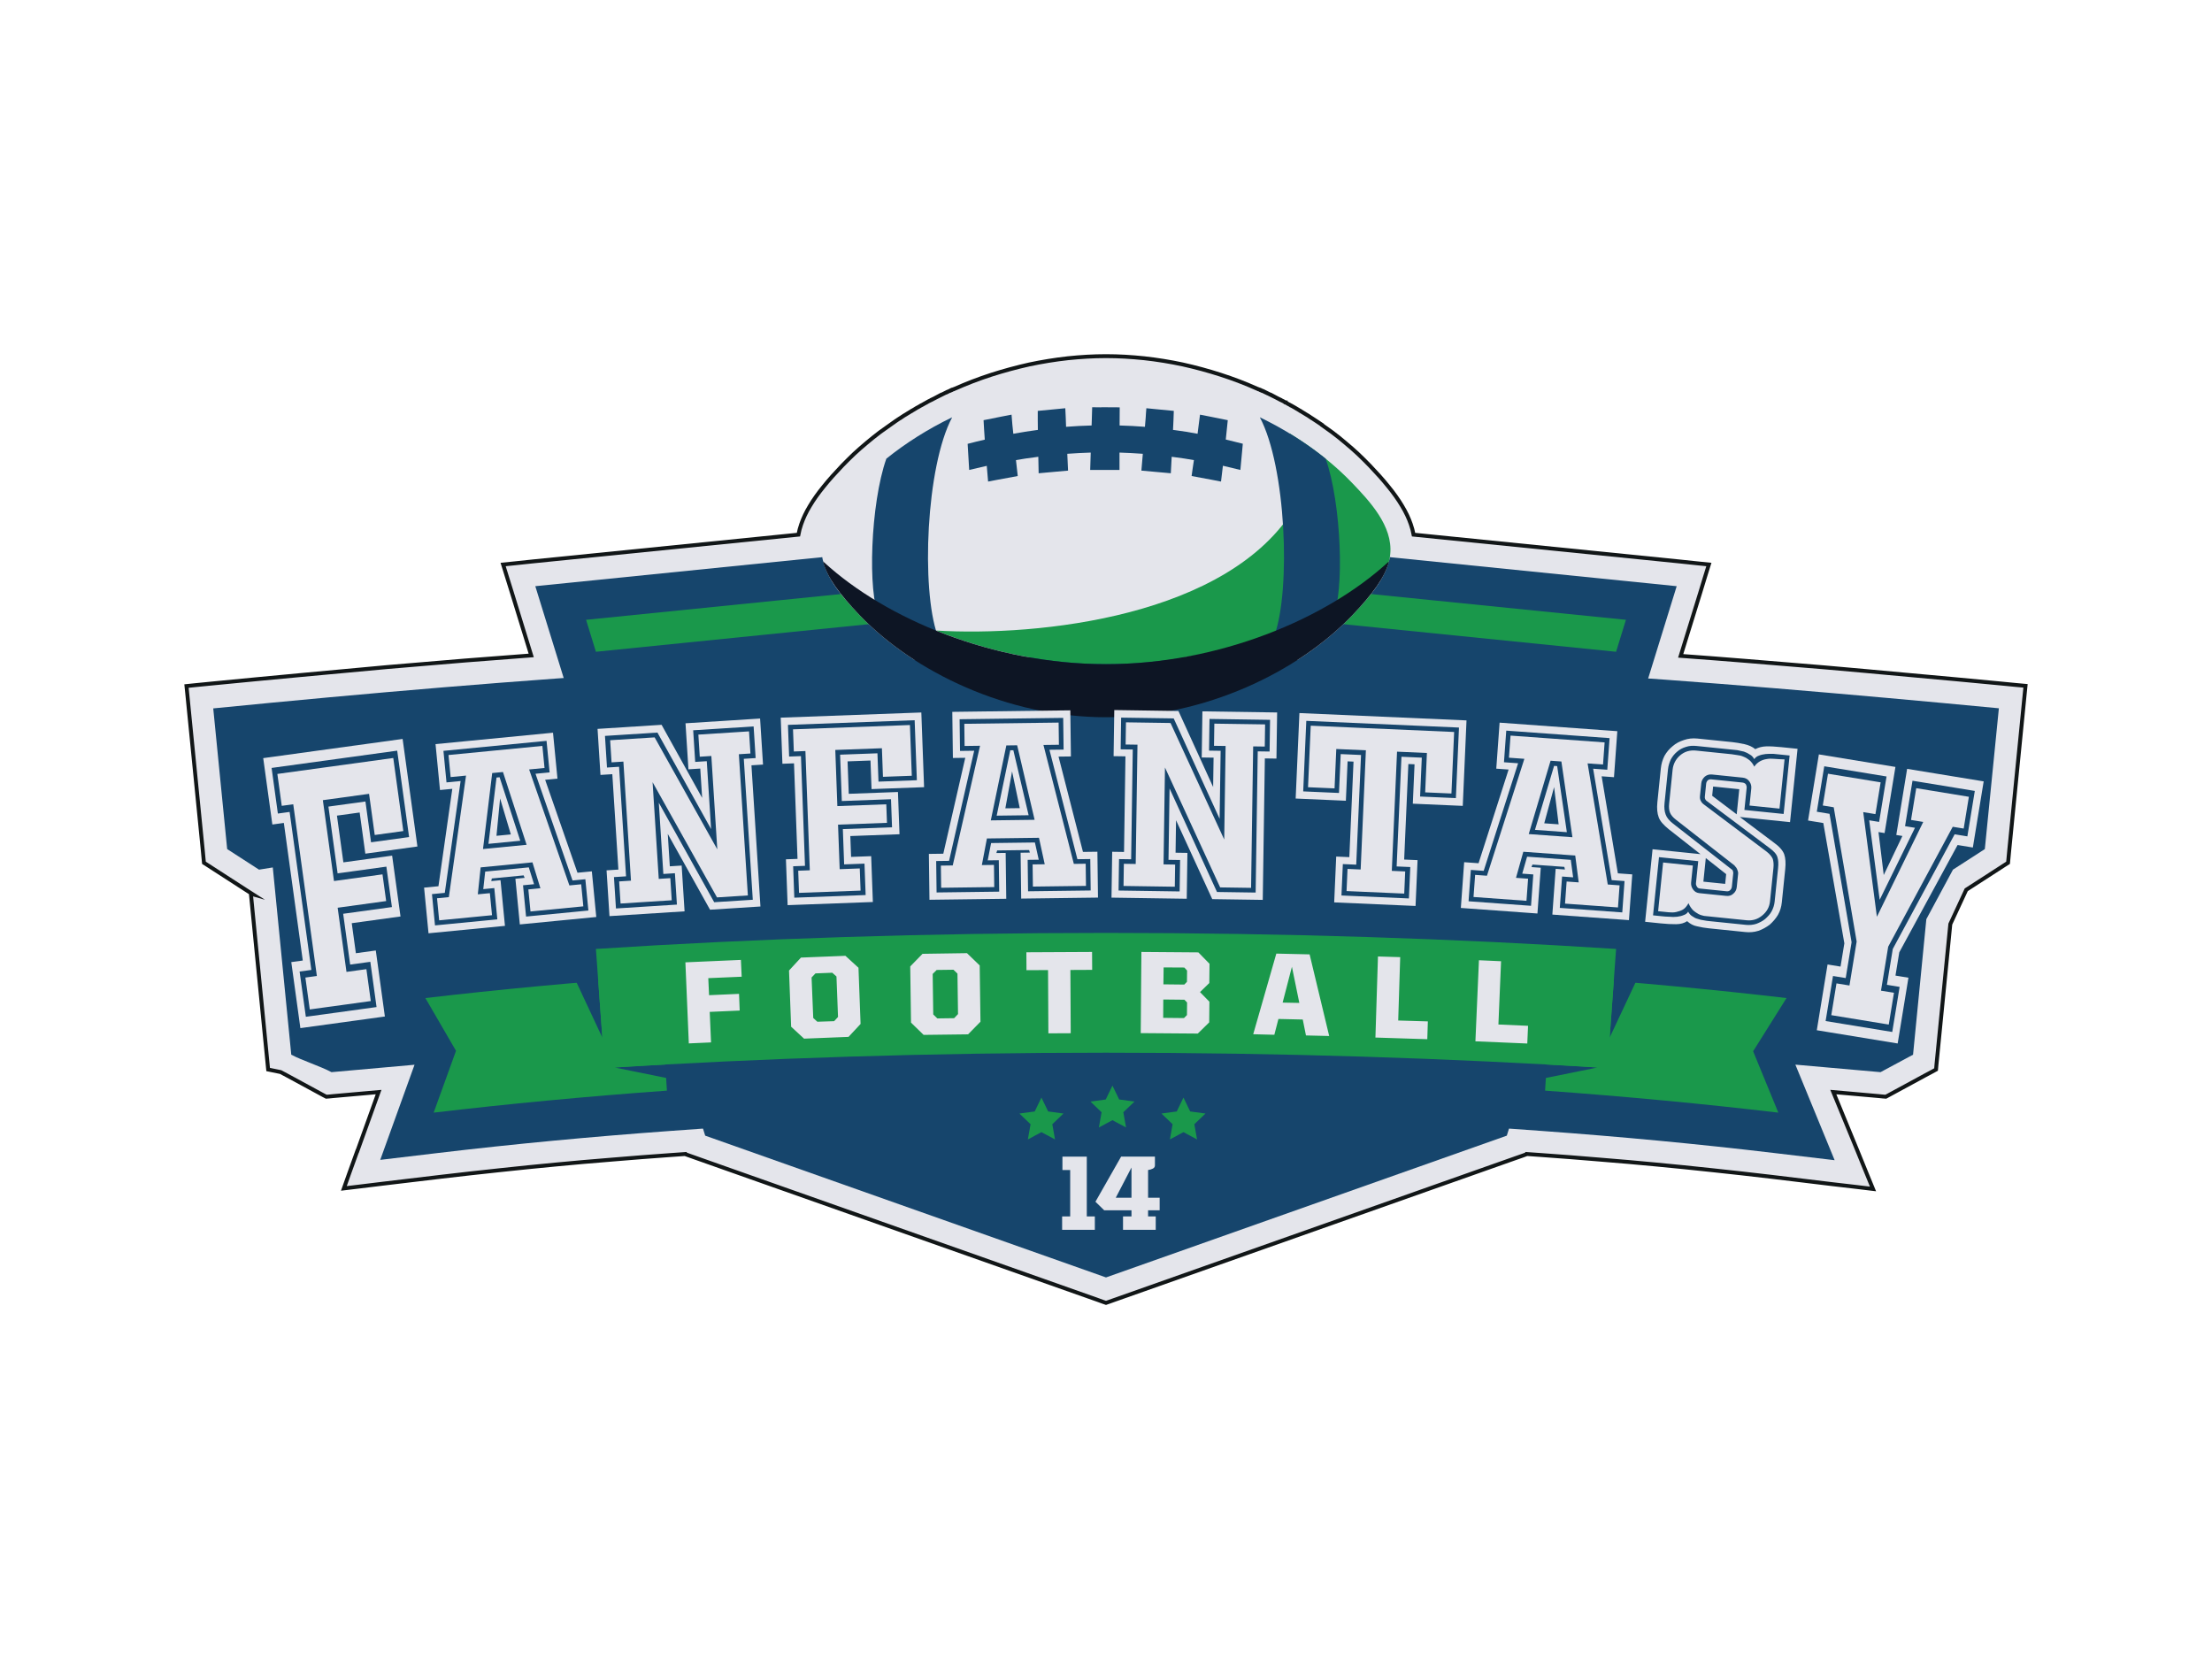 <svg xmlns="http://www.w3.org/2000/svg" xmlns:xlink="http://www.w3.org/1999/xlink" version="1.1" width="566.93" height="425.2" viewBox="0 0 566.93 425.2">
<defs>
<clipPath id="clip_0">
<path transform="matrix(1,0,0,-1,0,425.2)" d="M0 425.2H566.93V0H0Z"/>
</clipPath>
<path id="font_1_80" d="M.38 .351 .352 .494 .324 .351H.38M.251 .235 .23 .132H.277V.046H.071V.132H.117L.229 .595H.169V.681H.535V.595H.475L.587 .132H.633V.046H.427V.132H.474L.453 .235H.251M.437 .305 .373 .595H.331L.267 .305H.437M.437 .217 .451 .15H.408V.028H.651V.15H.601L.498 .576H.553V.699H.151V.576H.206L.103 .15H.053V.028H.296V.15H.253L.267 .217H.437M.29 .323 .346 .576H.358L.414 .323H.29M.29 .188 .287 .178H.323V0H.025V.178H.081L.171 .549H.123V.728H.581V.549H.533L.623 .178H.679V0H.381V.178H.417L.414 .188H.29Z"/>
<path id="font_1_13" d="M.667 .728V.549H.622V0H.426L.281 .304V.178H.327V0H.035V.178H.081V.549H.035V.728H.284L.423 .435V.549H.377V.728H.667M.621 .681V.595H.576V.046H.456L.235 .508V.132H.28V.046H.081V.132H.127V.595H.081V.681H.254L.469 .232V.595H.424V.681H.621M.405 .699V.576H.45V.312L.266 .699H.062V.576H.109V.15H.062V.028H.299V.15H.254V.427L.444 .028H.594V.576H.64V.699H.405Z"/>
<path id="font_1_5" d="M.26 .287H.451V.396H.26V.576H.405V.466H.554V.699H.062V.576H.108V.15H.062V.028H.339V.15H.26V.287M.242 .132H.32V.046H.081V.132H.126V.595H.081V.681H.535V.484H.423V.595H.242V.377H.432V.305H.242V.132M.377 .549H.288V.423H.479V.259H.288V.178H.366V0H.035V.178H.08V.549H.035V.728H.581V.438H.377V.549Z"/>
<path id="font_1_19" d="M.235 .549V.396H.04V.728H.689V.396H.495V.549H.471V.178H.523V0H.207V.178H.258V.549H.235M.189 .595V.442H.086V.681H.643V.442H.541V.595H.425V.132H.477V.046H.253V.132H.304V.595H.189M.286 .576V.15H.234V.028H.496V.15H.443V.576H.522V.425H.661V.699H.068V.425H.207V.576H.286Z"/>
<path id="font_1_18" d="M.441 .028C.455 .028 .468 .031 .48 .036 .492 .042 .503 .049 .512 .058 .521 .068 .529 .078 .534 .09 .539 .102 .542 .115 .542 .129V.259C.542 .277 .54 .291 .535 .302 .53 .314 .518 .324 .501 .334L.238 .492C.233 .496 .231 .501 .231 .507V.557C.231 .563 .233 .567 .236 .571 .239 .574 .244 .576 .249 .576H.37C.376 .576 .381 .574 .384 .571 .387 .567 .389 .562 .389 .557V.471H.542V.699H.508C.498 .699 .488 .699 .478 .699 .467 .698 .457 .697 .448 .695 .439 .693 .43 .69 .423 .686 .416 .683 .41 .677 .407 .671 .402 .678 .396 .684 .388 .687 .381 .691 .373 .694 .364 .696 .355 .697 .347 .698 .338 .699 .329 .699 .321 .699 .314 .699H.179C.164 .699 .151 .697 .138 .691 .126 .686 .115 .679 .106 .669 .097 .66 .09 .649 .085 .637 .081 .625 .078 .612 .078 .598V.466C.078 .448 .081 .434 .087 .422 .092 .411 .103 .4 .119 .39L.364 .236C.367 .235 .368 .233 .369 .23 .37 .228 .371 .225 .371 .222V.17C.371 .164 .369 .16 .366 .156 .363 .152 .358 .15 .353 .15H.248C.243 .15 .239 .152 .236 .156 .233 .16 .231 .164 .231 .169V.255H.078V.028H.111C.12 .028 .13 .028 .141 .029 .152 .029 .162 .03 .171 .032 .18 .034 .189 .037 .196 .041 .203 .044 .209 .049 .212 .056 .217 .049 .223 .043 .23 .04 .237 .036 .244 .033 .252 .032 .26 .03 .268 .029 .275 .029 .283 .028 .291 .028 .298 .028H.441M.295 .046C.289 .046 .282 .046 .275 .046 .268 .047 .26 .048 .253 .051 .246 .054 .238 .058 .23 .064 .223 .07 .216 .078 .21 .089 .205 .077 .199 .068 .191 .062 .184 .057 .175 .053 .166 .05 .157 .047 .147 .046 .137 .046 .128 .046 .119 .046 .111 .046H.096V.236H.212V.17C.212 .161 .215 .152 .222 .144 .229 .136 .237 .132 .248 .132H.353C.363 .132 .372 .135 .379 .143 .386 .15 .39 .159 .39 .17V.222C.39 .227 .388 .233 .385 .238 .382 .244 .378 .248 .373 .252H.374L.129 .406C.116 .414 .108 .422 .103 .431 .098 .44 .096 .452 .096 .466V.598C.096 .62 .104 .64 .119 .656 .135 .673 .155 .681 .179 .681H.318C.324 .681 .331 .68 .339 .68 .348 .68 .356 .679 .365 .676 .373 .674 .381 .67 .389 .665 .397 .659 .404 .652 .41 .642 .415 .652 .422 .659 .43 .665 .437 .67 .446 .674 .454 .676 .464 .679 .473 .68 .482 .68 .492 .68 .501 .681 .509 .681L.524 .682V.49H.407V.557C.407 .566 .404 .575 .397 .583 .39 .591 .381 .595 .37 .595H.249C.239 .595 .23 .591 .223 .584 .216 .576 .212 .567 .212 .557V.507C.212 .499 .214 .493 .217 .489 .22 .484 .224 .48 .229 .477L.491 .319C.504 .311 .513 .302 .518 .293 .522 .283 .524 .272 .524 .259V.129C.524 .106 .516 .087 .499 .07 .483 .054 .464 .046 .441 .046H.295M.298 0C.283 0 .268 .001 .253 .003 .238 .004 .224 .01 .212 .019 .201 .01 .188 .005 .171 .003 .154 .001 .134 0 .111 0H.05V.283H.237L.104 .367C.083 .381 .068 .394 .061 .409 .054 .423 .05 .442 .05 .466V.598C.05 .616 .053 .632 .059 .648 .066 .664 .075 .677 .087 .689 .098 .701 .112 .71 .128 .717 .143 .724 .16 .728 .179 .728H.316C.329 .728 .345 .727 .363 .725 .38 .723 .395 .718 .407 .71 .419 .718 .433 .723 .448 .725 .463 .727 .483 .728 .508 .728H.57V.442H.374L.515 .357C.538 .344 .553 .33 .56 .316 .567 .301 .57 .282 .57 .259V.129C.57 .112 .567 .095 .56 .079 .553 .064 .543 .05 .532 .038 .52 .027 .506 .017 .491 .01 .475 .003 .458 0 .441 0H.298M.259 .513 .361 .451V.549H.259V.513M.259 .178H.344V.216L.259 .27V.178Z"/>
<clipPath id="clip_2">
<path transform="matrix(1,0,0,-1,0,425.2)" d="M0 425.2H566.93V0H0Z"/>
</clipPath>
<path id="font_1_24" d="M.48 .028V.15H.43V.247L.595 .576H.645V.699H.4V.576H.439L.349 .371 .259 .576H.298V.699H.053V.576H.103L.268 .247V.15H.218V.028H.48M.19 0V.178H.241V.241L.085 .549H.025V.728H.326V.549H.302L.349 .438 .396 .549H.372V.728H.673V.549H.613L.457 .241V.178H.508V0H.19M.236 .046V.132H.287V.251L.115 .595H.072V.681H.279V.595H.231L.349 .325 .467 .595H.419V.681H.626V.595H.583L.411 .251V.132H.462V.046H.236Z"/>
<path id="font_3_55" d="M.115 .133V.594H.038V.727H.28V.133H.36V0H.035V.133H.115Z"/>
<path id="font_3_52" d="M.516 .319H.631V.194H.516V.133H.592V0H.267V.133H.351V.194H.08L-.007 .279 .248 .727H.584V.64C.584 .626 .577 .615 .563 .608 .549 .601 .533 .596 .516 .594V.319M.351 .319V.619L.195 .319 .351 .319Z"/>
</defs>
<g id="layer_1" data-name="—ÎÓÈ_1">
<g clip-path="url(#clip_0)">
<path transform="matrix(1,0,0,-1,518.514,182.043)" d="M0 0-3.571-36.085-3.741-37.899-3.855-39.089-4.875-39.742-6.406-40.734-14.57-46.006-18.652-54.798-21.997-88.752-22.195-90.737-22.309-92.069-23.499-92.721-25.257-93.657-33.563-98.164-34.554-98.703-35.178-99.042-35.943-98.986-37.077-98.873-48.643-97.852-42.491-112.819-40.082-118.744-38.466-122.683-42.689-122.173-49.039-121.436-64.545-119.565C-69.761-118.942-74.749-118.403-79.483-117.893-84.558-117.354-89.404-116.844-94.054-116.418-98.447-115.994-103.322-115.569-108.652-115.143-113.726-114.718-118.715-114.322-123.619-113.981L-127.247-113.726-127.275-113.783-128.437-114.208-130.224-114.832-232.951-151.143-234.227-151.597-235.049-151.88-235.871-151.597-237.118-151.143-339.874-114.832-341.631-114.208-342.822-113.783-342.85-113.726-346.479-113.981C-351.383-114.322-356.372-114.718-361.446-115.143-366.775-115.569-371.65-115.994-376.044-116.418-380.693-116.844-385.54-117.354-390.614-117.893-395.348-118.403-400.337-118.942-405.553-119.565L-420.321-121.323-426.359-122.06-430.384-122.542-429.023-118.715-426.954-112.989H-426.926L-421.483-97.852-433.021-98.873-434.154-98.986-434.891-99.042-435.543-98.703-436.535-98.164-444.841-93.657-446.598-92.721-449.789-92.069-454.211-47.027-453.713-47.168-455.527-46.006-463.691-40.734-465.222-39.742-466.242-39.089-466.356-37.899-466.526-36.085-470.098-.028-470.466 3.713-470.721 6.208-468.227 6.463-464.485 6.832C-456.832 7.568-449.121 8.334-441.326 9.042-432.907 9.836-425.48 10.517-419.215 11.083-412.752 11.622-406.12 12.189-399.288 12.756-393.76 13.181-388.12 13.635-382.365 14.06L-387.297 30.076-388.658 34.441-389.565 37.36-386.504 37.672-381.94 38.154-313.88 45.014C-313.71 45.921-313.483 46.8-313.171 47.679-312.633 49.238-311.896 50.797-310.932 52.384-309.968 54-308.806 55.644-307.389 57.373-306.028 59.074-304.441 60.832-302.655 62.702-301.663 63.723-300.671 64.715-299.622 65.707-298.573 66.671-297.496 67.635-296.39 68.542-295.37 69.42-294.208 70.328-292.989 71.263-291.883 72.057-290.75 72.879-289.559 73.701L-289.502 73.729-289.275 73.899-288.992 74.098-288.964 74.126-288.737 74.268-288.454 74.466-287.801 74.891H-287.773L-287.461 75.09-287.405 75.146-287.376 75.175-287.178 75.288-286.895 75.487-286.271 75.855-285.959 76.054-285.874 76.11-285.817 76.139-285.534 76.309-284.938 76.677H-284.91L-284.854 76.706-284.825 76.762-284.542 76.904-284.258 77.074-283.833 77.329-283.805 77.357-283.521 77.527-283.039 77.783-282.472 78.123H-282.444L-282.387 78.151-282.359 78.18-282.019 78.35-281.735 78.52-281.168 78.832-281.083 78.86-281.055 78.888-281.027 78.917-280.715 79.086-280.459 79.229-279.694 79.597V79.625L-279.042 79.937-277.823 80.589V80.561L-275.839 81.553-275.811 81.524-275.074 81.893V81.865H-275.045L-274.932 81.921-274.592 82.063-274.563 82.091-274.139 82.29H-274.082L-274.053 82.318-273.883 82.375C-270.822 83.735-267.675 84.954-264.416 86.003-261.241 87.023-257.981 87.902-254.693 88.639-251.461 89.32-248.173 89.858-244.828 90.227-241.568 90.567-238.309 90.765-235.049 90.765-231.789 90.765-228.529 90.567-225.27 90.227-221.896 89.858-218.607 89.32-215.404 88.639-212.088 87.902-208.856 87.023-205.682 86.003-202.422 84.954-199.247 83.735-196.214 82.375L-196.044 82.318-196.016 82.29H-195.959L-195.534 82.091-195.506 82.063-195.165 81.921-195.052 81.865H-195.023V81.893L-194.258 81.524V81.553L-192.273 80.561V80.589L-191.055 79.937-190.403 79.625V79.597L-189.638 79.229-189.383 79.086-189.07 78.917-189.042 78.888H-189.014V78.86L-188.929 78.832H-188.9L-188.334 78.491-188.05 78.35-187.71 78.151-187.682 78.123H-187.653-187.625L-187.029 77.783-186.576 77.527-186.293 77.357-186.265 77.329-185.811 77.074-185.556 76.904-185.272 76.762-185.244 76.706-185.187 76.677H-185.159L-184.563 76.309-184.28 76.139-184.224 76.11-184.139 76.054-183.827 75.855-183.203 75.487-182.92 75.288-182.721 75.175-182.692 75.146-182.636 75.09-182.324 74.891H-182.296L-181.7 74.495-181.049 74.069-180.794 73.899-179.688 73.162V73.105C-178.81 72.482-177.931 71.858-177.108 71.263-175.861 70.328-174.728 69.42-173.707 68.542-172.602 67.635-171.524 66.671-170.476 65.707-169.427 64.715-168.435 63.723-167.442 62.702-165.656 60.832-164.069 59.074-162.709 57.373-161.291 55.644-160.129 54-159.165 52.384-158.201 50.797-157.465 49.238-156.926 47.679-156.614 46.8-156.388 45.921-156.217 45.014L-88.157 38.154-83.565 37.672-80.532 37.36-81.439 34.441-82.771 30.076-87.761 13.946C-82.006 13.521-76.365 13.096-70.866 12.643-64.091 12.104-57.458 11.537-50.91 10.999-44.815 10.46-37.389 9.808-28.885 9.014-21.175 8.334-13.408 7.597-5.641 6.86L-1.871 6.491 .624 6.265 .368 3.742Z" fill="#e4e5eb"/>
<path transform="matrix(1,0,0,-1,518.514,182.043)" stroke-width="1" stroke-linecap="butt" stroke-miterlimit="10" stroke-linejoin="miter" fill="none" stroke="#111617" d="M0 0-3.571-36.085-3.741-37.899-3.855-39.089-4.875-39.742-6.406-40.734-14.57-46.006-18.652-54.798-21.997-88.752-22.195-90.737-22.309-92.069-23.499-92.721-25.257-93.657-33.563-98.164-34.554-98.703-35.178-99.042-35.943-98.986-37.077-98.873-48.643-97.852-42.491-112.819-40.082-118.744-38.466-122.683-42.689-122.173-49.039-121.436-64.545-119.565C-69.761-118.942-74.749-118.403-79.483-117.893-84.558-117.354-89.404-116.844-94.054-116.418-98.447-115.994-103.322-115.569-108.652-115.143-113.726-114.718-118.715-114.322-123.619-113.981L-127.247-113.726-127.275-113.783-128.437-114.208-130.224-114.832-232.951-151.143-234.227-151.597-235.049-151.88-235.871-151.597-237.118-151.143-339.874-114.832-341.631-114.208-342.822-113.783-342.85-113.726-346.479-113.981C-351.383-114.322-356.372-114.718-361.446-115.143-366.775-115.569-371.65-115.994-376.044-116.418-380.693-116.844-385.54-117.354-390.614-117.893-395.348-118.403-400.337-118.942-405.553-119.565L-420.321-121.323-426.359-122.06-430.384-122.542-429.023-118.715-426.954-112.989H-426.926L-421.483-97.852-433.021-98.873-434.154-98.986-434.891-99.042-435.543-98.703-436.535-98.164-444.841-93.657-446.598-92.721-449.789-92.069-454.211-47.027-453.713-47.168-455.527-46.006-463.691-40.734-465.222-39.742-466.242-39.089-466.356-37.899-466.526-36.085-470.098-.028-470.466 3.713-470.721 6.208-468.227 6.463-464.485 6.832C-456.832 7.568-449.121 8.334-441.326 9.042-432.907 9.836-425.48 10.517-419.215 11.083-412.752 11.622-406.12 12.189-399.288 12.756-393.76 13.181-388.12 13.635-382.365 14.06L-387.297 30.076-388.658 34.441-389.565 37.36-386.504 37.672-381.94 38.154-313.88 45.014C-313.71 45.921-313.483 46.8-313.171 47.679-312.633 49.238-311.896 50.797-310.932 52.384-309.968 54-308.806 55.644-307.389 57.373-306.028 59.074-304.441 60.832-302.655 62.702-301.663 63.723-300.671 64.715-299.622 65.707-298.573 66.671-297.496 67.635-296.39 68.542-295.37 69.42-294.208 70.328-292.989 71.263-291.883 72.057-290.75 72.879-289.559 73.701L-289.502 73.729-289.275 73.899-288.992 74.098-288.964 74.126-288.737 74.268-288.454 74.466-287.801 74.891H-287.773L-287.461 75.09-287.405 75.146-287.376 75.175-287.178 75.288-286.895 75.487-286.271 75.855-285.959 76.054-285.874 76.11-285.817 76.139-285.534 76.309-284.938 76.677H-284.91L-284.854 76.706-284.825 76.762-284.542 76.904-284.258 77.074-283.833 77.329-283.805 77.357-283.521 77.527-283.039 77.783-282.472 78.123H-282.444L-282.387 78.151-282.359 78.18-282.019 78.35-281.735 78.52-281.168 78.832-281.083 78.86-281.055 78.888-281.027 78.917-280.715 79.086-280.459 79.229-279.694 79.597V79.625L-279.042 79.937-277.823 80.589V80.561L-275.839 81.553-275.811 81.524-275.074 81.893V81.865H-275.045L-274.932 81.921-274.592 82.063-274.563 82.091-274.139 82.29H-274.082L-274.053 82.318-273.883 82.375C-270.822 83.735-267.675 84.954-264.416 86.003-261.241 87.023-257.981 87.902-254.693 88.639-251.461 89.32-248.173 89.858-244.828 90.227-241.568 90.567-238.309 90.765-235.049 90.765-231.789 90.765-228.529 90.567-225.27 90.227-221.896 89.858-218.607 89.32-215.404 88.639-212.088 87.902-208.856 87.023-205.682 86.003-202.422 84.954-199.247 83.735-196.214 82.375L-196.044 82.318-196.016 82.29H-195.959L-195.534 82.091-195.506 82.063-195.165 81.921-195.052 81.865H-195.023V81.893L-194.258 81.524V81.553L-192.273 80.561V80.589L-191.055 79.937-190.403 79.625V79.597L-189.638 79.229-189.383 79.086-189.07 78.917-189.042 78.888H-189.014V78.86L-188.929 78.832H-188.9L-188.334 78.491-188.05 78.35-187.71 78.151-187.682 78.123H-187.653-187.625L-187.029 77.783-186.576 77.527-186.293 77.357-186.265 77.329-185.811 77.074-185.556 76.904-185.272 76.762-185.244 76.706-185.187 76.677H-185.159L-184.563 76.309-184.28 76.139-184.224 76.11-184.139 76.054-183.827 75.855-183.203 75.487-182.92 75.288-182.721 75.175-182.692 75.146-182.636 75.09-182.324 74.891H-182.296L-181.7 74.495-181.049 74.069-180.794 73.899-179.688 73.162V73.105C-178.81 72.482-177.931 71.858-177.108 71.263-175.861 70.328-174.728 69.42-173.707 68.542-172.602 67.635-171.524 66.671-170.476 65.707-169.427 64.715-168.435 63.723-167.442 62.702-165.656 60.832-164.069 59.074-162.709 57.373-161.291 55.644-160.129 54-159.165 52.384-158.201 50.797-157.465 49.238-156.926 47.679-156.614 46.8-156.388 45.921-156.217 45.014L-88.157 38.154-83.565 37.672-80.532 37.36-81.439 34.441-82.771 30.076-87.761 13.946C-82.006 13.521-76.365 13.096-70.866 12.643-64.091 12.104-57.458 11.537-50.91 10.999-44.815 10.46-37.389 9.808-28.885 9.014-21.175 8.334-13.408 7.597-5.641 6.86L-1.871 6.491 .624 6.265 .368 3.742 0 0Z"/>
<path transform="matrix(1,0,0,-1,137.197,150.238)" d="M0 0 43.54-140.826 146.268-177.166 248.995-140.826 292.535 0 146.268 14.797Z" fill="#16456c" fill-rule="evenodd"/>
<path transform="matrix(1,0,0,-1,150.208,158.855)" d="M0 0 2.522-8.192 133.115 5.017H133.256 133.398L263.991-8.192 266.513 0 133.256 13.464Z" fill="#1a984b"/>
<path transform="matrix(1,0,0,-1,210.586,140.742)" d="M0 0V.028ZM145.786 0Z" fill="#1a0001" fill-rule="evenodd"/>
<path transform="matrix(1,0,0,-1,220.394,157.75)" d="M0 0C13.805-14.428 37.786-26.079 63.071-26.079 88.356-26.079 112.337-14.428 126.142 0 130.309 4.394 136.12 10.658 135.978 16.979 135.978 23.584 130.394 29.509 126.142 33.987 112.337 48.444 88.356 60.094 63.071 60.094 37.786 60.094 13.805 48.444 0 33.987-6.661 27.014-9.95 22.025-9.836 17.008-9.836 10.403-4.252 4.507 0 0" fill="#e4e5eb" fill-rule="evenodd"/>
<path transform="matrix(1,0,0,-1,210.586,140.742)" d="M0 0V-.057ZM145.786-.028V0Z" fill="#1a0001" fill-rule="evenodd"/>
<path transform="matrix(1,0,0,-1,512.306,181.532)" d="M0 0-3.6-36.085C-6.321-37.843-9.042-39.6-11.764-41.357L-18.591-54.049-21.996-88.781C-24.774-90.255-27.553-91.758-30.33-93.26L-52.157-91.332-42.095-115.823-57.6-113.981C-77.357-111.628-97.114-109.786-116.957-108.34L-126.057-107.688-125.659-101.169C-194.088-97.738-263.65-97.738-332.022-101.169L-331.625-107.688-340.724-108.34C-360.567-109.786-380.324-111.628-400.082-113.981L-414.85-115.738-406.062-91.36-427.351-93.26C-430.129-91.758-434.907-90.255-437.656-88.781L-442.39-40.791-445.918-41.357C-448.639-39.6-451.36-37.843-454.082-36.085L-457.653-.028C-378.17 7.852-301.833 13.323-225.496 13.153-151.313 12.982-77.103 7.342 0 0" fill="#16456c" fill-rule="evenodd"/>
<path transform="matrix(1,0,0,-1,317.906,120.446)" d="M0 0C-1.503 .369-2.977 .737-4.479 1.077-4.649-.283-4.791-1.616-4.961-2.976-5.783-2.806-6.634-2.665-7.455-2.495-9.156-2.183-10.829-1.871-12.501-1.559-12.303-.198-12.133 1.162-11.906 2.523-13.521 2.807-15.138 3.062-16.753 3.26-17.036 3.317-17.32 3.345-17.604 3.374-17.688 1.956-17.773 .567-17.83-.85-18.652-.793-19.503-.708-20.325-.624-21.997-.482-23.67-.34-25.37-.17-25.257 1.276-25.115 2.693-25.002 4.139-26.986 4.28-28.971 4.394-30.983 4.451V0H-33.449-38.495C-38.466 1.474-38.41 2.977-38.353 4.451-40.366 4.394-42.378 4.28-44.363 4.139-44.306 2.693-44.221 1.276-44.164-.17-45.836-.34-47.538-.482-49.21-.624-50.06-.708-50.882-.793-51.704-.85-51.732 .567-51.761 1.956-51.789 3.374-52.073 3.345-52.328 3.317-52.611 3.26-54.255 3.062-55.899 2.807-57.515 2.523-57.345 1.162-57.204-.198-57.062-1.559-58.763-1.871-60.435-2.183-62.136-2.495-62.986-2.665-63.808-2.806-64.659-2.976-64.772-1.616-64.885-.283-64.999 1.049-66.501 .709-68.003 .369-69.506 0-69.563 1.105-69.647 2.239-69.704 3.345-69.761 4.451-69.846 5.584-69.903 6.69-68.429 7.087-66.983 7.427-65.509 7.767-65.565 8.618-65.623 9.439-65.679 10.262-65.736 11.083-65.792 11.934-65.821 12.756-64.205 13.068-62.618 13.38-61.002 13.72-60.236 13.861-59.443 14.032-58.649 14.173-58.592 13.351-58.536 12.529-58.451 11.736-58.366 10.914-58.281 10.091-58.195 9.27-56.268 9.638-54.284 9.95-52.328 10.205-52.186 10.233-52.044 10.233-51.903 10.262-51.903 11.083-51.931 11.877-51.931 12.699V15.137C-50.344 15.279-48.756 15.42-47.197 15.591-46.403 15.647-45.638 15.732-44.873 15.817-44.844 15.024-44.788 14.23-44.759 13.437-44.731 12.643-44.703 11.849-44.674 11.055-42.492 11.225-40.309 11.339-38.126 11.396-38.07 12.955-38.041 14.514-37.984 16.073-37.219 16.044-36.426 16.044-35.66 16.044V16.073C-34.073 16.044-32.514 16.044-30.927 16.044-30.955 14.514-30.955 12.955-30.955 11.396-28.771 11.339-26.617 11.225-24.463 11.055-24.406 11.849-24.321 12.643-24.265 13.437-24.236 14.23-24.151 15.024-24.095 15.817-23.329 15.732-22.564 15.647-21.799 15.591-20.211 15.42-18.624 15.279-17.064 15.137-17.093 14.315-17.121 13.521-17.15 12.699-17.179 11.877-17.235 11.083-17.264 10.262-17.121 10.262-16.951 10.233-16.781 10.205-14.854 9.95-12.898 9.638-10.971 9.27-10.886 10.091-10.771 10.914-10.658 11.736-10.573 12.558-10.46 13.351-10.347 14.173-9.581 14.032-8.816 13.861-8.022 13.72-6.435 13.38-4.848 13.068-3.231 12.756-3.316 11.934-3.402 11.112-3.487 10.262-3.572 9.439-3.657 8.618-3.742 7.795-2.296 7.455-.822 7.087 .623 6.718 .51 5.584 .425 4.479 .312 3.345 .198 2.239 .085 1.134 0 0" fill="#16456c"/>
<path transform="matrix(1,0,0,-1,346.536,123.762)" d="M0 0C-4.394 4.592-9.809 8.901-15.987 12.671-17.519 11.055-17.688 6.095-14.514-6.009-31.38-34.356-80.504-39.43-106.64-37.842-93.572-43.143-78.52-46.46-63.071-46.46-39.062-46.46-11.282-38.693 7.427-22.932 8.078-22.365 8.617-21.798 9.014-21.175 9.524-20.381 9.694-19.162 9.779-18.255 10.488-10.999 4.422-4.621 0 0" fill="#1a984b" fill-rule="evenodd"/>
<path transform="matrix(1,0,0,-1,341.575,158.062)" d="M0 0C-4.733-1.757-9.723-3.345-14.91-4.706-10.715 7.059-11.962 38.495-18.681 51.109-12.444 48.104-6.746 44.476-1.814 40.507 2.268 28.999 3.033 5.868 0 0" fill="#16456c"/>
<path transform="matrix(1,0,0,-1,225.355,158.062)" d="M0 0C4.734-1.757 9.723-3.345 14.911-4.706 10.715 7.059 11.962 38.495 18.681 51.109 12.444 48.104 6.747 44.476 1.814 40.507-2.268 28.999-3.033 5.868 0 0" fill="#16456c"/>
<path transform="matrix(1,0,0,-1,220.394,157.75)" d="M0 0C13.805-14.428 37.786-26.079 63.071-26.079 88.356-26.079 112.337-14.428 126.142 0 131.443 5.556 134.589 9.836 135.61 13.89L135.297 13.606C119.508-.851 92.042-12.473 63.071-12.473 34.101-12.473 6.633-.851-9.156 13.606L-9.468 13.89C-8.447 9.836-5.301 5.556 0 0" fill="#0d1524" fill-rule="evenodd"/>
<path transform="matrix(1,0,0,-1,399.317,249.337)" d="M0 0-1.39 .113-3.317-30.189C17.489-31.691 37.502-33.591 56.466-35.83L50.003-20.098 58.563-6.463C39.911-4.28 20.296-2.438-.058-.964ZM-230.315 .113-231.705 0-231.647-.964C-252.029-2.438-271.616-4.28-290.296-6.463L-282.444-19.984-288.17-35.83C-269.207-33.591-249.194-31.691-228.388-30.189Z" fill="#1a984b" fill-rule="evenodd"/>
<path transform="matrix(1,0,0,-1,150.605,247.494)" d="M0 0 2.438 .17 3.77-18.426-4.507-.737Z" fill="#16456c" fill-rule="evenodd"/>
<path transform="matrix(1,0,0,-1,176.911,274.424)" d="M0 0-5.726 1.616-11.707 1.304-16.072 1.049-19.361 .822-1.587-2.777Z" fill="#16456c" fill-rule="evenodd"/>
<path transform="matrix(1,0,0,-1,416.353,247.494)" d="M0 0-2.438 .17-3.799-18.426 4.507-.737Z" fill="#16456c" fill-rule="evenodd"/>
<path transform="matrix(1,0,0,-1,390.048,274.424)" d="M0 0 5.726 1.616 11.679 1.304 16.072 1.049 19.36 .822 1.587-2.777Z" fill="#16456c" fill-rule="evenodd"/>
<path transform="matrix(1,0,0,-1,303.32,281.305)" d="M0 0 1.719-3.557 5.646-4.09 2.786-6.832 3.482-10.729 0-8.862-3.482-10.729-2.786-6.832-5.646-4.09-1.719-3.557Z" fill="#1a984b" fill-rule="evenodd"/>
<path transform="matrix(1,0,0,-1,266.919,281.305)" d="M0 0 1.719-3.557 5.646-4.09 2.786-6.832 3.482-10.729 0-8.862-3.482-10.729-2.786-6.832-5.646-4.09-1.719-3.557Z" fill="#1a984b" fill-rule="evenodd"/>
<path transform="matrix(1,0,0,-1,285.12,278.237)" d="M0 0 1.719-3.557 5.646-4.09 2.786-6.831 3.482-10.729 0-8.861-3.483-10.729-2.786-6.831-5.646-4.09-1.719-3.557Z" fill="#1a984b" fill-rule="evenodd"/>
<path transform="matrix(1,0,0,-1,414.199,243.214)" d="M0 0C-41.103 2.664-85.068 4.11-130.734 4.11-176.4 4.11-220.366 2.664-261.468 0L-259.257-30.529C-218.778-27.979-175.606-26.589-130.734-26.589-85.862-26.589-42.69-27.979-2.212-30.529Z" fill="#1a984b" fill-rule="evenodd"/>
<path transform="matrix(1,0,0,-1,378.143,266.884)" d="M0 0 13.294-.566 13.492 3.969 5.896 4.309 6.576 20.523 .906 20.778ZM-25.626 .964-12.331 .539-12.189 5.103-19.786 5.329-19.276 21.572-24.974 21.742ZM-47.027 19.105-45.128 9.837-49.408 9.922ZM-56.948 1.814-51.534 1.673-50.485 5.727-44.249 5.585-43.427 1.503-37.475 1.361-42.492 22.28-51.024 22.479ZM-79.966 14.599-79.909 18.936-74.608 18.907-73.899 18.142-73.928 15.251-74.608 14.542ZM-80.022 6.01-79.994 10.715-74.58 10.658-73.899 9.95-73.928 6.719-74.693 5.953ZM-85.776 2.098-71.15 1.984-68.23 4.848-68.174 10.148-70.583 12.614-68.202 14.938-68.146 19.871-71.008 22.791-85.606 22.904ZM-109.446 2.041-103.72 2.069-103.805 18.284-98.221 18.312-98.25 22.904-115.087 22.819-115.059 18.228-109.531 18.256ZM-137.906 5.868-138.955 6.889-139.097 17.264-138.076 18.284-133.768 18.341-132.747 17.349-132.605 6.974-133.597 5.925ZM-141.421 1.645-130.025 1.786-126.851 5.018-127.049 19.446-130.309 22.593-141.705 22.423-144.851 19.19-144.652 4.791ZM-168.662 5.018-169.71 5.981-170.136 16.356-169.144 17.405-164.835 17.575-163.758 16.611-163.361 6.236-164.353 5.159ZM-172.063 .681-160.668 1.134-157.579 4.451-158.117 18.851-161.462 21.912-172.857 21.459-175.918 18.142-175.38 3.742ZM-201.601-.538-195.903-.283-196.243 7.54-188.561 7.881-188.731 12.161-196.413 11.82-196.611 16.187-188.051 16.555-188.25 20.863-202.479 20.239Z" fill="#e4e5eb"/>
</g>
<use data-text="A" xlink:href="#font_1_80" transform="matrix(65.741,-6.381,-6.381,-65.741,108.185,239.358)" fill="#e4e5eb"/>
<use data-text="N" xlink:href="#font_1_13" transform="matrix(65.916,-4.199,-4.199,-65.916,153.9,234.946)" fill="#e4e5eb"/>
<use data-text="F" xlink:href="#font_1_5" transform="matrix(66.005,-2.43,-2.43,-66.005,199.555,232.072)" fill="#e4e5eb"/>
<use data-text="A" xlink:href="#font_1_80" transform="matrix(66.044,-.852,-.852,-66.044,236.568,230.63)" fill="#e4e5eb"/>
<use data-text="N" xlink:href="#font_1_13" transform="matrix(66.042,.979,.979,-66.042,282.563,230.028)" fill="#e4e5eb"/>
<use data-text="T" xlink:href="#font_1_19" transform="matrix(65.986,2.895,2.895,-65.986,328.291,230.68)" fill="#e4e5eb"/>
<use data-text="A" xlink:href="#font_1_80" transform="matrix(65.877,4.776,4.776,-65.877,372.764,232.585)" fill="#e4e5eb"/>
<use data-text="S" xlink:href="#font_1_18" transform="matrix(65.706,6.73,6.73,-65.706,418.356,235.915)" fill="#e4e5eb"/>
<g clip-path="url(#clip_2)">
<use data-text="F" xlink:href="#font_1_5" transform="matrix(65.433,-9.004,-13.08,-95.056,74.695,263.821)" fill="#e4e5eb"/>
<use data-text="Y" xlink:href="#font_1_24" transform="matrix(65.182,10.673,15.505,-94.691,453.257,262.018)" fill="#e4e5eb"/>
</g>
<use data-text="1" xlink:href="#font_3_55" transform="matrix(25.797,0,0,-25.797,271.318,315.198)" fill="#e4e5eb"/>
<use data-text="4" xlink:href="#font_3_52" transform="matrix(25.797,0,0,-25.797,280.94,315.198)" fill="#e4e5eb"/>
</g>
</svg>
